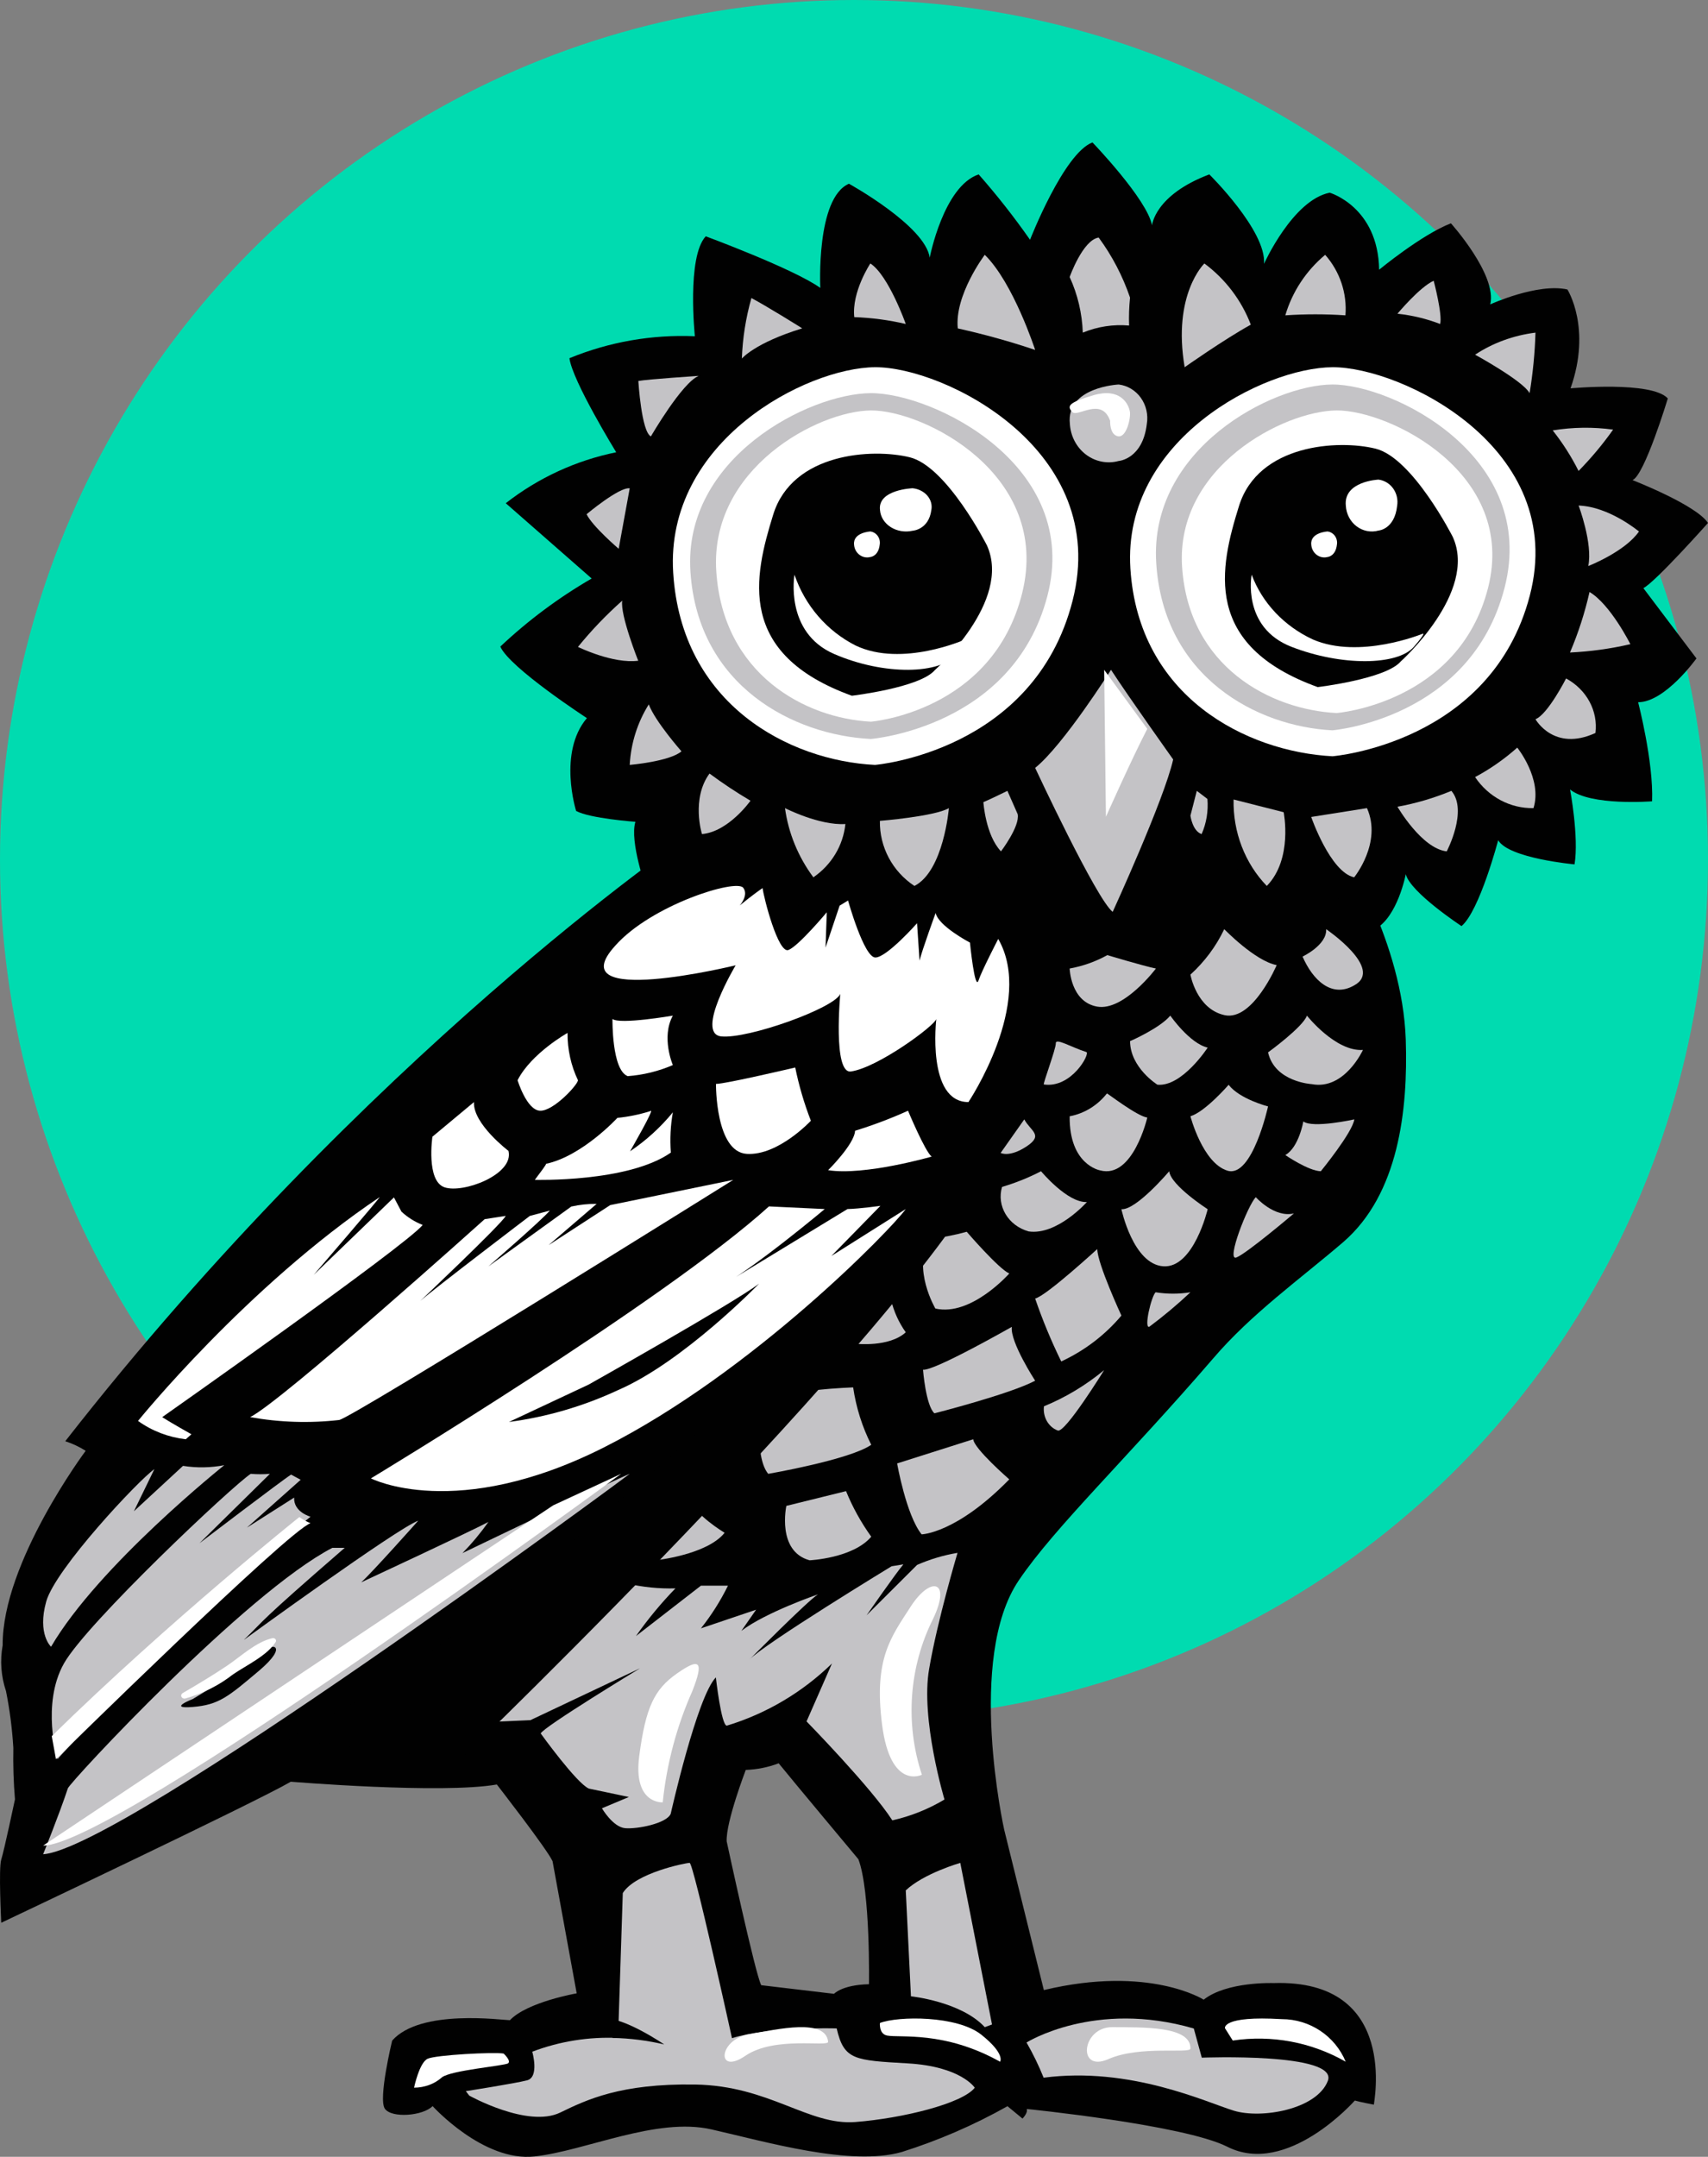 <?xml version="1.0" encoding="UTF-8"?>
<svg width="168px" height="212px" viewBox="0 0 168 212" version="1.1" xmlns="http://www.w3.org/2000/svg" xmlns:xlink="http://www.w3.org/1999/xlink">
    <rect x="0" y="0" width="168" height="212" fill="#808080" stroke="none"/>
    <!-- Generator: Sketch 53.2 (72643) - https://sketchapp.com -->
    <title>Group 3</title>
    <desc>Created with Sketch.</desc>
    <g id="Current-page---Roles" stroke="none" stroke-width="1" fill="none" fill-rule="evenodd">
        <g id="Roles_main_page_v2" transform="translate(-356, -930)">
            <g id="Group-5" transform="translate(356, 930)">
                <g id="Group-3">
                    <ellipse id="Oval" fill="#00DBB0" cx="84" cy="84.5" rx="84" ry="84.5"></ellipse>
                    <g id="Group-52" transform="translate(0, 14)" fill-rule="nonzero">
                        <path d="M125.236,180.921 C125.236,180.921 120.675,180.752 118.394,182.552 C118.394,182.552 113.045,179.131 102.674,181.609 L98.77,165.832 C98.77,165.832 95.016,148.971 100.215,141.327 C103.725,136.134 110.877,129.319 119.333,119.517 C123.087,115.125 127.93,111.685 132.125,108.085 C137.578,103.372 138.498,95.107 138.272,88.198 C137.953,78.575 132.125,69.631 132.125,69.631 C132.125,69.631 76.086,63.099 67.517,68.283 C67.517,68.283 36.067,89.716 6.418,127.661 C7.125,127.889 7.799,128.206 8.427,128.603 C8.427,128.603 0.205,139.593 0.262,147.717 C-0.011,149.222 0.102,150.773 0.59,152.222 C0.959,154.066 1.2,155.934 1.313,157.811 C1.279,159.497 1.332,161.183 1.472,162.863 C1.472,162.863 0.393,167.962 0.121,168.782 C-0.151,169.602 0.121,174.993 0.121,174.993 C0.121,174.993 25.076,163.183 28.605,161.129 C28.605,161.129 43.434,162.354 48.868,161.402 C48.868,161.402 53.805,167.745 54.349,168.942 L56.724,181.93 C56.724,181.93 51.871,182.769 50.154,184.569 C49.422,184.569 41.351,183.419 38.573,186.576 C38.573,186.576 37.174,192.326 37.859,193.278 C38.544,194.229 41.613,193.975 42.552,193.014 C42.552,193.014 47.526,198.508 52.566,197.962 C57.606,197.415 64.542,194.069 69.985,195.304 C75.429,196.539 83.65,198.951 88.69,197.528 C92.305,196.391 95.793,194.881 99.098,193.023 L100.572,194.239 C100.572,194.239 101.125,193.692 100.994,193.296 C100.994,193.296 116.433,194.852 120.703,197 C126.616,200.007 133.261,192.467 133.261,192.467 C133.261,192.467 133.861,192.637 135.138,192.872 C135.072,192.882 137.747,180.507 125.236,180.921 Z M85.443,181.034 C82.815,181.1 82.036,181.977 82.036,181.977 L74.875,181.129 C74.284,180.026 71.477,166.991 71.477,166.991 C71.383,165.106 73.354,159.97 73.354,159.97 C74.462,159.931 75.555,159.711 76.592,159.319 C77.916,160.959 84.429,168.744 84.429,168.744 C85.63,171.883 85.471,181.034 85.471,181.034 L85.443,181.034 Z" id="Shape" fill="#010101"></path>
                        <path d="M89.601,182.222 C89.601,182.222 94.516,182.725 96.864,185.253 L97.576,184.992 L94.454,169.107 C94.454,169.107 90.867,170.134 89.091,171.81 L89.601,182.222 Z" id="Path" fill="#C4C3C6"></path>
                        <path d="M100.97,186.762 C100.97,186.762 107.673,182.548 117.423,185.386 L118.208,188.253 C118.208,188.253 131.689,187.727 130.605,190.536 C129.52,193.346 124.061,194.292 121.35,193.461 C118.638,192.629 111.188,189.103 102.652,190.221 C102.173,189.028 101.611,187.872 100.97,186.762 L100.97,186.762 Z" id="Path" fill="#C4C3C6"></path>
                        <path d="M61.258,172.074 L60.794,186.317 C57.919,186.184 55.048,186.643 52.354,187.666 C52.354,187.666 53.074,190.165 51.843,190.481 C50.611,190.796 45.818,191.543 45.818,191.543 L46.159,191.983 C46.159,191.983 51.909,195.19 55.101,193.649 C57.687,192.395 61.031,190.777 68.362,190.892 C75.694,191.007 79.511,194.941 84.143,194.577 C88.775,194.213 94.647,192.768 95.879,191.208 C95.879,191.208 94.543,189.121 89.296,188.815 C84.048,188.509 83.016,188.499 82.296,185.379 C82.296,185.379 75.665,185.168 71.999,186.336 C71.999,186.336 68.21,169.107 67.832,169.107 C67.453,169.107 62.489,170.093 61.258,172.074 Z" id="Path" fill="#C4C3C6"></path>
                        <path d="M32.242,155.96 C34.268,155.239 57.07,137.665 57.07,137.665 C55.751,139.629 41.469,150.95 41.469,150.95 C41.469,150.95 42.166,151.168 44.257,150.238 C46.347,149.308 59.672,140.901 59.979,140.588 L54.942,146.215 L61.651,141.641 C63.22,142.009 64.828,142.171 66.436,142.125 C65.023,143.581 63.725,145.148 62.552,146.813 C65.34,144.649 68.945,141.859 68.945,141.859 L71.603,141.859 C70.869,143.352 69.978,144.758 68.945,146.054 L74.372,144.222 L72.922,146.3 C75.329,144.469 80.458,142.713 80.458,142.713 C79.445,143.34 73.684,149.156 73.684,149.156 C75.106,147.61 87.696,139.952 87.696,139.952 L88.858,139.762 C88.151,140.588 85.234,144.773 85.234,144.773 L90.205,139.819 C91.479,139.261 92.814,138.862 94.182,138.633 C94.182,138.633 92.203,145.275 91.394,150.02 C90.521,154.945 92.9,162.878 92.9,162.878 C91.305,163.83 89.574,164.522 87.77,164.927 C85.736,161.748 79.333,155.201 79.333,155.201 L81.833,149.508 C78.908,152.352 75.363,154.446 71.491,155.619 C70.943,155.619 70.413,150.874 70.413,150.874 C68.555,152.772 65.972,164.282 65.972,164.282 C65.572,165.231 62.701,165.8 61.493,165.696 C60.285,165.592 59.207,163.741 59.207,163.741 L61.856,162.631 L57.925,161.805 C56.717,161.293 53.186,156.387 53.186,156.387 C53.381,155.789 62.952,149.982 62.952,149.982 L52.173,155.078 L32.242,155.96 Z" id="Path" fill="#C4C3C6"></path>
                        <path d="M120.488,185.355 L121.254,186.569 C125.088,185.994 129.006,186.728 132.364,188.652 C131.317,186.119 128.831,184.465 126.071,184.466 C120.161,184.114 120.488,185.355 120.488,185.355 Z" id="Path" fill="#FFFFFF"></path>
                        <path d="M75.635,104.581 C65.279,113.947 36.485,131.313 36.485,131.313 C36.485,131.313 44.834,135.626 59.441,128.249 C74.047,120.872 87.674,106.819 89.091,104.841 L81.778,109.451 L86.599,104.524 C86.599,104.524 84.555,104.812 83.357,104.841 L70.728,112.525 C74.104,110.729 81.122,104.841 81.122,104.841 L75.635,104.581 Z" id="Path" fill="#FFFFFF"></path>
                        <path d="M57.905,122.091 C57.905,122.091 72.192,114.064 74.667,112.172 C74.667,112.172 67.196,119.877 60.79,122.637 C57.38,124.225 53.765,125.28 50.061,125.768 L57.905,122.091 Z" id="Path" fill="#010101"></path>
                        <path d="M4.242,168.258 C4.242,168.258 5.851,164.276 6.674,161.78 C6.88,161.165 24.154,142.565 32.693,138.139 L33.909,138.139 C25.099,145.77 26.249,145.014 23.986,147.189 C23.986,147.189 39.1,136.191 41.139,135.472 C41.139,135.472 36.659,140.503 35.527,141.534 C35.527,141.534 46.517,136.418 48.041,135.595 C47.272,136.684 46.418,137.708 45.488,138.659 C45.488,138.659 60.611,131.378 61.939,130.867 C61.958,130.886 12.061,167.766 4.242,168.258 Z" id="Path" fill="#C4C3C6"></path>
                        <path d="M18.961,153.002 C21.22,151.656 23.389,150.177 25.456,148.574 C26.801,147.289 28.481,147.688 25.456,150.239 C22.431,152.789 21.531,153.569 18.961,153.781 C16.39,153.994 18.961,153.002 18.961,153.002 Z" id="Path" fill="#010101"></path>
                        <path d="M86.552,184.842 C86.552,184.842 86.432,185.914 87.25,186.077 C88.509,186.326 92.892,185.588 98.369,188.652 C98.369,188.652 98.921,187.906 96.531,186 C94.142,184.095 88.353,184.155 86.552,184.842 Z" id="Path" fill="#FFFFFF"></path>
                        <path d="M40.727,191.202 C40.727,191.202 41.242,188.737 42.062,188.359 C42.882,187.981 48.583,187.685 49.536,187.849 C49.536,187.849 50.299,188.548 49.985,188.802 C49.67,189.057 44.35,189.484 43.463,190.191 C42.748,190.833 41.761,191.198 40.727,191.202 L40.727,191.202 Z" id="Path" fill="#FFFFFF"></path>
                        <path d="M60.259,186.311 C61.974,186.347 63.678,186.562 65.333,186.953 C65.333,186.953 61.353,184.239 59.394,184.411 L60.259,186.311 Z" id="Path" fill="#010101"></path>
                        <path d="M30.545,135.081 C30.545,135.081 28.858,134.63 28.933,133.2 L24.286,136.154 L29.575,131.45 L28.632,130.942 C27.812,131.45 19.62,137.687 19.62,137.687 L26.549,130.867 C25.921,130.919 25.291,130.919 24.663,130.867 C22.919,131.986 8.543,145.514 6.29,149.503 C4.037,153.491 5.649,158.91 5.649,158.91 C5.649,158.91 18.658,144.573 30.545,135.081 Z" id="Path" fill="#C4C3C6"></path>
                        <path d="M22.061,130.017 C22.061,130.017 9.699,139.863 5.021,147.863 C5.021,147.863 3.651,146.622 4.545,143.421 C5.439,140.219 13.607,131.507 15.186,130.402 L13.17,134.546 L18,130.084 C19.348,130.295 20.721,130.273 22.061,130.017 L22.061,130.017 Z" id="Path" fill="#C4C3C6"></path>
                        <path d="M60.611,30.455 C60.611,30.455 56.301,23.452 56.01,21.209 C59.921,19.603 64.129,18.867 68.348,19.051 C68.348,19.051 67.531,11.253 69.419,9.227 C69.419,9.227 78.076,12.426 80.686,14.3 C80.686,14.3 80.245,5.47 83.503,4.06 C83.503,4.06 91.015,8.196 91.447,11.328 C91.447,11.328 92.799,4.306 96.263,3.142 C98.064,5.188 99.751,7.333 101.315,9.568 C101.315,9.568 104.639,1.051 107.456,0 C107.456,0 112.827,5.574 113.315,8.149 C113.315,8.149 113.559,5.177 118.949,3.142 C118.949,3.142 124.582,8.688 124.329,11.934 C124.329,11.934 127.146,5.669 130.789,4.94 C130.789,4.94 135.55,6.322 135.653,12.511 C135.653,12.511 139.822,9.067 142.714,7.95 C142.714,7.95 147.277,13.013 146.582,15.918 C146.582,15.918 151.221,13.799 154.169,14.452 C154.169,14.452 156.582,18.237 154.479,24.171 C154.479,24.171 162.47,23.423 164.047,25.165 C164.047,25.165 161.756,32.736 160.573,33.19 C160.573,33.19 166.817,35.613 168,37.402 C168,37.402 162.826,43.213 161.643,43.809 L166.864,50.718 C166.864,50.718 163.784,55.024 161.127,55.024 C161.127,55.024 162.657,60.891 162.498,64.762 C162.498,64.762 156.451,65.245 154.432,63.598 C154.432,63.598 155.315,68.273 154.873,70.961 C154.873,70.961 148.395,70.374 147.362,68.586 C147.362,68.586 145.531,75.542 143.756,77.028 C143.756,77.028 138.714,73.715 138.273,71.927 C138.273,71.927 137.474,76.138 135.249,77.33 C135.249,77.33 129.127,72.712 129.418,71.226 C129.418,71.226 128.085,76.734 125.578,77.028 C125.578,77.028 121.728,73.308 121.728,71.349 C121.728,71.349 120.554,74.927 118.629,75.078 C118.629,75.078 115.381,72.097 114.639,70.346 C114.639,70.346 110.939,76.45 109.315,77.047 C109.315,77.047 103.108,70.195 102.367,68.406 C102.367,68.406 101.184,72.797 99.55,73.886 C98.446,73.13 97.535,72.121 96.893,70.942 C96.893,70.942 94.526,76.006 93.052,76.308 C93.052,76.308 90.094,75.362 89.202,73.886 C87.969,75.317 86.391,76.405 84.62,77.047 C83.281,75.843 82.135,74.439 81.221,72.882 C81.221,72.882 77.672,76.308 75.165,76.308 C75.165,76.308 72.498,72.135 72.949,70.053 C72.949,70.053 67.221,73.488 63.559,73.337 C63.559,73.337 61.907,68.718 62.498,66.778 C62.498,66.778 57.991,66.447 56.667,65.709 C56.667,65.709 54.855,59.973 57.728,56.585 C57.728,56.585 50.114,51.636 49.212,49.554 C51.942,46.982 54.957,44.737 58.198,42.863 L49.747,35.462 C52.938,32.972 56.656,31.258 60.611,30.455 L60.611,30.455 Z" id="Path" fill="#010101"></path>
                        <path d="M101.818,61.478 C101.818,61.478 107.841,74.391 109.445,75.631 C109.445,75.631 114.518,64.568 115.394,60.649 C115.394,60.649 111.115,54.641 109.279,51.837 C109.279,51.837 104.603,59.237 101.818,61.478 Z" id="Path" fill="#C4C3C6"></path>
                        <path d="M131.063,60.335 C131.063,60.335 146.673,59.086 150.469,44.554 C154.265,30.022 137.813,22.057 131.063,22.095 C124.314,22.132 110.389,29.202 111.184,41.862 C111.979,54.522 122.629,59.888 131.063,60.335 Z" id="Path" fill="#FFFFFF"></path>
                        <path d="M131.049,57.785 C131.049,57.785 144.676,56.678 147.994,43.761 C151.312,30.844 136.944,23.766 131.049,23.794 C125.153,23.822 112.997,30.121 113.729,41.367 C114.46,52.613 123.682,57.41 131.049,57.785 Z" id="Path" fill="#C4C3C6"></path>
                        <path d="M131.476,56.086 C131.476,56.086 143.45,55.138 146.358,43.817 C149.266,32.497 136.646,26.315 131.476,26.343 C126.307,26.372 115.616,31.88 116.271,41.722 C116.927,51.563 124.995,55.763 131.476,56.086 Z" id="Path" fill="#FFFFFF"></path>
                        <path d="M129.611,53.536 C129.611,53.536 136.327,52.74 137.78,51.012 C137.78,51.012 145.381,44.216 142.894,38.77 C142.894,38.77 138.954,31.003 135.302,30.1 C131.651,29.197 123.77,29.644 121.87,35.731 C119.97,41.818 118.237,49.43 129.611,53.536 Z" id="Path" fill="#010101"></path>
                        <path d="M139.887,48.309 C139.887,48.309 133.718,50.833 129.142,48.858 C126.318,47.553 124.154,45.266 123.115,42.489 C123.115,42.489 122.109,47.662 127.026,49.575 C131.943,51.489 137.467,51.427 139.071,49.575 C140.447,47.99 139.887,48.309 139.887,48.309 Z" id="Path" fill="#FFFFFF"></path>
                        <path d="M86.063,61.185 C86.063,61.185 101.696,59.911 105.498,45.054 C109.301,30.197 92.823,22.047 86.063,22.095 C79.303,22.142 65.408,29.358 66.216,42.3 C67.023,55.242 77.614,60.76 86.063,61.185 Z" id="Path" fill="#FFFFFF"></path>
                        <path d="M85.653,58.635 C85.653,58.635 99.617,57.528 103.013,44.611 C106.409,31.693 91.693,24.616 85.653,24.644 C79.612,24.672 67.151,30.968 67.912,42.221 C68.673,53.474 78.1,58.263 85.653,58.635 Z" id="Path" fill="#C4C3C6"></path>
                        <path d="M85.664,56.936 C85.664,56.936 97.625,55.977 100.539,44.306 C103.452,32.635 90.837,26.305 85.664,26.344 C80.491,26.382 69.791,32.03 70.454,42.157 C71.117,52.284 79.193,56.6 85.664,56.936 Z" id="Path" fill="#FFFFFF"></path>
                        <path d="M83.788,54.386 C83.788,54.386 90.506,53.597 91.964,51.855 C91.964,51.855 99.56,45.117 97.077,39.611 C97.077,39.611 93.136,31.843 89.482,30.947 C85.827,30.052 77.946,30.485 76.054,36.579 C74.162,42.672 72.399,50.266 83.788,54.386 Z" id="Path" fill="#010101"></path>
                        <path d="M94.915,48.862 C94.915,48.862 88.746,51.616 84.175,49.457 C81.346,48.032 79.181,45.529 78.146,42.489 C78.146,42.489 77.139,48.151 82.049,50.282 C86.959,52.412 92.545,52.297 94.107,50.282 C95.48,48.507 94.915,48.862 94.915,48.862 Z" id="Path" fill="#FFFFFF"></path>
                        <path d="M110.037,23.794 C110.037,23.794 104.846,24.026 105.233,27.663 C105.303,28.866 105.882,29.972 106.813,30.678 C107.743,31.384 108.926,31.616 110.037,31.31 C110.037,31.31 112.397,31.136 112.803,27.663 C112.95,26.761 112.737,25.836 112.214,25.103 C111.691,24.371 110.903,23.898 110.037,23.794 Z" id="Path" fill="#C4C3C6"></path>
                        <path d="M72.121,101.974 C72.121,101.974 34.665,125.348 33.36,125.574 C30.444,125.907 27.494,125.812 24.606,125.292 C27.754,123.724 47.674,105.834 47.674,105.834 L49.744,105.515 C49.356,106.294 41.339,113.873 41.339,113.873 C42.653,112.708 52.117,105.515 52.117,105.515 L54.083,104.989 C53.299,105.928 48.042,110.473 48.042,110.473 L54.736,105.646 L56.191,104.594 C57.011,104.412 57.848,104.324 58.687,104.331 L53.96,108.388 L60.02,104.453 L72.121,101.974 Z" id="Path" fill="#FFFFFF"></path>
                        <path d="M73.103,73.261 C73.669,73.989 72.764,74.999 72.764,74.999 C74.008,73.97 75.007,73.29 75.007,73.29 C75.139,74.319 76.553,79.765 77.552,79.377 C78.552,78.989 81.323,75.669 81.323,75.669 L81.2,79.144 L82.586,75.018 L83.415,74.514 C83.415,74.514 84.98,80.115 86.102,80.115 C87.224,80.115 90.202,76.746 90.202,76.746 L90.447,80.425 C90.692,79.396 92.031,75.737 92.031,75.737 C92.285,77.018 95.405,78.649 95.405,78.649 C95.405,78.649 95.886,83.503 96.254,82.357 C96.536,81.474 98.186,78.29 98.186,78.29 C101.796,84.57 95.255,94.326 95.255,94.326 C91.126,94.326 92.097,86.153 92.097,86.153 C91.974,86.793 86.337,90.948 83.698,91.317 C81.907,91.569 82.652,83.697 82.652,83.697 C82.03,85.114 73.575,88.133 70.954,87.871 C68.334,87.609 72.359,80.882 72.359,80.882 C72.359,80.882 54.845,85.153 60.529,78.94 C64.073,74.95 72.406,72.358 73.103,73.261 Z" id="Path" fill="#FFFFFF"></path>
                        <path d="M37.329,103.677 C37.598,103.492 30.859,111.305 30.859,111.305 L38.748,103.696 L39.486,105.092 C40.089,105.655 40.798,106.1 41.576,106.405 C39.869,108.485 15.953,125.295 15.953,125.295 C16.758,125.813 18.829,126.978 18.829,126.978 L18.273,127.468 C16.571,127.274 14.951,126.652 13.576,125.665 C13.576,125.665 24.273,112.443 37.329,103.677 Z" id="Path" fill="#FFFFFF"></path>
                        <path d="M66.182,95.334 C64.968,96.813 63.55,98.103 61.972,99.163 C61.972,99.163 64.541,94.725 63.964,95.214 C62.91,95.547 61.826,95.77 60.728,95.878 C60.728,95.878 57.267,99.643 53.688,100.399 C53.688,100.399 53.985,100.159 52.606,101.968 C52.606,101.968 61.783,102.236 65.984,99.292 C65.884,97.969 65.951,96.639 66.182,95.334 L66.182,95.334 Z" id="Path" fill="#FFFFFF"></path>
                        <path d="M85.288,115.569 L87.189,113.021 C87.189,113.021 85.404,113.114 84.199,113.021 C84.199,113.021 81.842,116.954 84.199,118.08 C84.199,118.08 87.457,118.449 89.091,116.954 C88.412,116.001 87.92,114.918 87.645,113.769 C87.645,113.769 86.1,115.551 85.743,116.012 L85.288,115.569 Z" id="Path" fill="#C4C3C6"></path>
                        <path d="M65.347,136.074 L67.211,132.567 C67.211,132.567 64.986,133.044 63.518,133.171 C63.518,133.171 61.355,138.463 64.476,139.365 C64.476,139.365 69.541,138.833 71.273,136.66 C71.273,136.66 68.257,134.857 67.914,133.378 C67.914,133.378 66.349,135.876 65.988,136.516 L65.347,136.074 Z" id="Path" fill="#C4C3C6"></path>
                        <path d="M77.347,134.016 C77.347,134.016 76.378,138.476 79.633,139.365 C79.633,139.365 83.895,139.168 85.697,137.046 C84.694,135.65 83.862,134.147 83.217,132.567 L77.347,134.016 Z" id="Path" fill="#C4C3C6"></path>
                        <path d="M70.424,92.541 C70.424,92.541 70.359,99.226 73.454,99.417 C76.55,99.608 79.758,96.161 79.758,96.161 C79.098,94.464 78.584,92.713 78.219,90.927 C78.219,90.927 71.362,92.541 70.424,92.541 Z" id="Path" fill="#FFFFFF"></path>
                        <path d="M134.457,65.433 C135.971,68.837 133.197,72.232 133.197,72.232 C130.854,71.736 128.97,66.301 128.97,66.301 L134.457,65.433 Z" id="Path" fill="#C4C3C6"></path>
                        <path d="M117.718,63.734 L118.763,64.531 C118.862,65.725 118.663,66.927 118.192,67.983 C117.292,67.691 117.091,66.174 117.091,66.174 L117.718,63.734 Z" id="Path" fill="#C4C3C6"></path>
                        <path d="M137.455,65.296 C137.455,65.296 139.837,69.41 142.301,69.682 C142.301,69.682 144.42,65.664 142.757,63.734 C141.069,64.438 139.289,64.963 137.455,65.296 Z" id="Path" fill="#C4C3C6"></path>
                        <path d="M117.09,187.358 C117.09,187.893 112.119,187.024 109.02,188.394 C105.92,189.764 106.392,185.231 109.407,185.253 C112.422,185.276 117.147,185.131 117.09,187.358 Z" id="Path" fill="#FFFFFF"></path>
                        <path d="M81.454,186.69 C81.511,187.23 76.196,186.104 73.322,188.064 C70.447,190.024 70.645,186.507 73.614,185.966 C76.582,185.426 81.219,184.373 81.454,186.69 Z" id="Path" fill="#FFFFFF"></path>
                        <path d="M102.677,92.595 C102.54,92.595 103.868,89.107 103.85,88.548 C103.832,87.99 105.379,88.943 106.853,89.407 C107.262,89.536 105.406,92.99 102.677,92.595 Z" id="Path" fill="#C4C3C6"></path>
                        <path d="M95.729,127.468 L88.242,129.844 C88.242,129.844 89.126,134.914 90.65,136.815 C90.65,136.815 94.049,136.75 99.273,131.41 C99.273,131.41 95.806,128.4 95.729,127.468" id="Path" fill="#C4C3C6"></path>
                        <path d="M78.98,118.97 L73.818,122.725 C73.818,122.725 74.162,123.836 77.603,122.725 C81.045,121.614 79.445,121.003 78.98,118.97 Z" id="Path" fill="#C4C3C6"></path>
                        <path d="M100.749,96.026 L98.424,99.324 C98.424,99.324 99.285,99.802 100.986,98.676 C102.686,97.55 101.352,97.172 100.749,96.026 Z" id="Path" fill="#C4C3C6"></path>
                        <path d="M90.678,160.445 C90.678,160.445 87.59,162.006 86.759,155.506 C85.928,149.006 87.662,146.89 89.585,143.903 C91.509,140.917 93.613,141.271 91.78,145.119 C89.409,149.84 89.01,155.398 90.678,160.445 Z" id="Path" fill="#FFFFFF"></path>
                        <path d="M65.186,163.157 C65.186,163.157 62.242,163.367 62.878,158.587 C63.513,153.807 64.354,152.052 66.591,150.487 C68.828,148.922 69.276,149.237 68.086,152.252 C66.556,155.69 65.576,159.375 65.186,163.157 Z" id="Path" fill="#FFFFFF"></path>
                        <path d="M61.939,33.998 C60.913,33.845 57.697,36.544 57.697,36.544 C58.282,37.75 60.853,39.94 60.853,39.94 L61.939,33.998 Z" id="Path" fill="#C4C3C6"></path>
                        <path d="M106.504,18.695 C106.438,16.802 105.999,14.943 105.212,13.23 C105.212,13.23 106.495,9.596 108.066,9.348 C109.387,11.139 110.428,13.131 111.152,15.252 C111.058,16.164 111.027,17.082 111.059,17.999 C109.508,17.862 107.948,18.1 106.504,18.695 L106.504,18.695 Z" id="Path" fill="#C4C3C6"></path>
                        <path d="M108.78,66.283 C108.78,66.283 111.351,60.516 112.848,57.642 L108.606,51.837 L108.78,66.283 Z" id="Path" fill="#FFFFFF"></path>
                        <path d="M121.605,109.604 C122.614,109.223 127.273,105.269 127.273,105.269 C125.347,105.729 123.521,103.674 123.521,103.674 C122.745,104.454 120.576,109.977 121.605,109.604 Z" id="Path" fill="#C4C3C6"></path>
                        <path d="M113.047,116.41 C114.461,115.356 115.812,114.225 117.091,113.021 C115.956,113.203 114.798,113.203 113.664,113.021 C113.232,113.445 112.492,116.622 113.047,116.41 Z" id="Path" fill="#C4C3C6"></path>
                        <path d="M104.035,126.606 C104.738,126.93 108.606,120.67 108.606,120.67 C106.799,122.161 104.805,123.36 102.684,124.229 C102.558,125.272 103.124,126.267 104.035,126.606 Z" id="Path" fill="#C4C3C6"></path>
                        <path d="M109.193,27.357 C109.193,27.357 109.121,28.719 109.961,28.883 C110.801,29.047 111.231,27.107 111.139,26.477 C110.996,25.615 110.115,24.106 107.584,24.839 C105.053,25.572 104.94,25.917 105.463,26.494 C105.986,27.072 108.332,24.959 109.193,27.357 Z" id="Path" fill="#FFFFFF"></path>
                        <path d="M54.4,133.97 L61.091,130.867 C61.091,130.867 11.344,167.408 4.242,167.408 L54.4,133.97 Z" id="Path" fill="#FFFFFF"></path>
                        <path d="M18.202,152.958 C19.945,152.463 21.554,151.651 22.929,150.572 C24.28,149.658 26.266,148.736 27.116,147.4 C27.171,147.309 27.161,147.199 27.092,147.117 C27.023,147.035 26.907,146.997 26.795,147.019 C25.169,147.391 23.694,148.812 22.361,149.709 C21.029,150.606 19.459,151.553 17.956,152.425 C17.831,152.505 17.785,152.651 17.843,152.778 C17.902,152.905 18.051,152.98 18.202,152.958 L18.202,152.958 Z" id="Path" fill="#FFFFFF"></path>
                        <path d="M5.503,158.91 C5.503,158.91 28.388,136.415 30.545,135.719 C30.155,135.56 29.785,135.358 29.443,135.116 C29.443,135.116 16.749,145.236 5.091,156.646 L5.503,158.91 Z" id="Path" fill="#FFFFFF"></path>
                        <path d="M135.59,33.142 C135.59,33.142 132.113,33.29 132.378,35.725 C132.426,36.527 132.814,37.264 133.436,37.734 C134.059,38.204 134.849,38.357 135.59,38.151 C135.59,38.151 137.168,38.042 137.423,35.725 C137.523,35.126 137.383,34.509 137.037,34.02 C136.69,33.532 136.167,33.214 135.59,33.142 Z" id="Path" fill="#FFFFFF"></path>
                        <path d="M89.769,33.991 C89.769,33.991 86.299,34.114 86.559,36.145 C86.609,36.812 86.998,37.425 87.619,37.816 C88.24,38.208 89.028,38.336 89.769,38.168 C89.769,38.168 91.344,38.072 91.605,36.145 C91.705,35.645 91.565,35.131 91.218,34.723 C90.871,34.316 90.347,34.051 89.769,33.991 Z" id="Path" fill="#FFFFFF"></path>
                        <path d="M130.583,38.24 C130.583,38.24 128.855,38.322 128.976,39.534 C129.002,39.934 129.197,40.301 129.508,40.535 C129.818,40.77 130.213,40.847 130.583,40.747 C130.583,40.747 131.37,40.692 131.5,39.534 C131.549,39.234 131.479,38.926 131.306,38.682 C131.133,38.438 130.872,38.278 130.583,38.24 L130.583,38.24 Z" id="Path" fill="#FFFFFF"></path>
                        <path d="M85.614,38.24 C85.614,38.24 83.885,38.322 84.006,39.534 C84.032,39.934 84.227,40.301 84.538,40.535 C84.849,40.77 85.243,40.847 85.614,40.747 C85.614,40.747 86.4,40.692 86.53,39.534 C86.579,39.234 86.509,38.926 86.336,38.682 C86.163,38.438 85.902,38.278 85.614,38.24 Z" id="Path" fill="#FFFFFF"></path>
                        <path d="M141.652,17.845 C140.316,17.331 138.902,16.991 137.455,16.836 C137.455,16.836 139.654,14.199 141.018,13.597 C141.018,13.597 141.902,16.938 141.652,17.845 Z" id="Path" fill="#C4C3C6"></path>
                        <path d="M96.727,64.844 C96.727,64.844 96.935,68.081 98.457,69.682 C98.457,69.682 100.335,67.217 100.101,66.03 L99.089,63.734 C99.089,63.734 97.203,64.658 96.727,64.844 Z" id="Path" fill="#C4C3C6"></path>
                        <path d="M46.62,94.326 C46.501,96.465 50.015,99.124 50.015,99.124 C50.588,101.439 45.563,103.327 43.727,102.704 C41.891,102.081 42.533,97.729 42.533,97.729 L46.62,94.326 Z" id="Path" fill="#FFFFFF"></path>
                        <path d="M50.909,92.177 C50.909,92.177 51.793,95.106 53.11,95.175 C54.427,95.243 56.848,92.606 56.848,92.177 C56.163,90.745 55.811,89.147 55.823,87.528 C55.823,87.528 52.253,89.53 50.909,92.177 Z" id="Path" fill="#FFFFFF"></path>
                        <path d="M128.121,80.024 C128.121,80.024 130.54,78.884 130.441,77.33 C130.441,77.33 136.167,81.219 133.215,82.846 C130.974,84.151 129.108,82.303 128.121,80.024 Z" id="Path" fill="#C4C3C6"></path>
                        <path d="M90.788,120.634 C90.788,120.634 91.064,124.164 91.911,124.918 C91.911,124.918 99.336,123.032 101.818,121.712 C101.818,121.712 99.336,117.903 99.523,116.421 C99.523,116.412 91.901,120.768 90.788,120.634 Z" id="Path" fill="#C4C3C6"></path>
                        <path d="M74.851,123.742 C74.851,123.742 74.121,129.145 75.564,130.867 C75.564,130.867 83.578,129.484 85.697,128.011 C84.811,126.262 84.208,124.352 83.916,122.369 C83.916,122.369 77.282,122.598 74.851,123.742 Z" id="Path" fill="#C4C3C6"></path>
                        <path d="M101.818,113.637 C102.542,115.748 103.399,117.813 104.384,119.82 C106.671,118.763 108.692,117.224 110.303,115.312 C110.303,115.312 107.939,110.209 107.929,108.773 C107.929,108.763 102.939,113.36 101.818,113.637 Z" id="Path" fill="#C4C3C6"></path>
                        <path d="M69.788,62.034 C71.085,62.994 72.43,63.885 73.818,64.704 C73.818,64.704 71.672,67.749 69.052,67.983 C69.032,67.983 67.974,64.501 69.788,62.034 Z" id="Path" fill="#C4C3C6"></path>
                        <path d="M60.243,86.153 C60.243,86.153 60.159,91.179 61.744,91.777 C63.28,91.661 64.782,91.292 66.182,90.687 C66.182,90.687 65.007,87.963 66.182,85.828 C66.182,85.828 60.933,86.733 60.243,86.153 Z" id="Path" fill="#FFFFFF"></path>
                        <path d="M84.106,97.144 C85.887,96.595 87.627,95.937 89.314,95.176 C89.314,95.176 90.988,99.182 91.636,99.685 C91.636,99.685 85.055,101.584 81.455,101.02 C81.455,101.02 84.04,98.471 84.106,97.144 Z" id="Path" fill="#FFFFFF"></path>
                        <path d="M110.303,104.856 C110.303,104.856 111.454,110.276 114.434,110.467 C117.414,110.659 118.788,104.856 118.788,104.856 C118.788,104.856 115.15,102.515 115.005,101.124 C115.005,101.124 111.764,104.961 110.303,104.856" id="Path" fill="#C4C3C6"></path>
                        <path d="M120.848,92.627 C120.848,92.627 118.566,95.269 117.091,95.72 C117.091,95.72 118.293,100.324 120.735,101.069 C123.177,101.815 124.727,94.753 124.727,94.753 C124.727,94.753 121.928,94.035 120.848,92.627 Z" id="Path" fill="#C4C3C6"></path>
                        <path d="M115.112,85.828 C115.112,85.828 117.014,88.564 118.788,88.972 C118.788,88.972 116.27,92.848 113.844,92.617 C113.844,92.617 111.17,90.957 111.152,88.332 C111.188,88.332 114.092,87.052 115.112,85.828 Z" id="Path" fill="#C4C3C6"></path>
                        <path d="M102.398,101.124 C102.398,101.124 104.996,104.251 106.909,104.15 C106.909,104.15 103.984,107.442 101.179,107.039 C99.17,106.476 98.01,104.538 98.561,102.665 C99.893,102.272 101.178,101.755 102.398,101.124 Z" id="Path" fill="#C4C3C6"></path>
                        <path d="M95.087,107.073 C95.087,107.073 98.21,110.702 99.273,111.175 C99.273,111.175 95.528,115.427 92.004,114.619 C92.004,114.619 89.705,110.739 91.429,107.769 C92.667,107.64 93.891,107.407 95.087,107.073 Z" id="Path" fill="#C4C3C6"></path>
                        <path d="M108.879,93.477 C108.879,93.419 111.847,95.721 112.848,95.846 C112.848,95.846 111.443,101.909 108.208,101.039 C108.208,101.039 105.158,100.517 105.213,95.721 C106.649,95.454 107.948,94.659 108.879,93.477 L108.879,93.477 Z" id="Path" fill="#C4C3C6"></path>
                        <path d="M128.55,85.828 C128.55,85.828 131.363,89.383 134.061,89.2 C134.061,89.2 132.249,93.177 129.027,92.562 C129.027,92.562 125.385,92.36 124.727,89.439 C124.737,89.439 128.178,86.931 128.55,85.828 Z" id="Path" fill="#C4C3C6"></path>
                        <path d="M120.418,77.33 C120.418,77.33 123.457,80.469 125.576,80.861 C125.576,80.861 123.227,86.383 120.456,85.783 C117.685,85.182 117.091,81.798 117.091,81.798 C118.491,80.525 119.621,79.008 120.418,77.33 Z" id="Path" fill="#C4C3C6"></path>
                        <path d="M108.919,79.88 C108.919,79.88 112.455,80.947 113.697,81.199 C113.697,81.199 110.534,85.41 107.916,84.942 C105.298,84.474 105.212,81.199 105.212,81.199 C106.514,80.964 107.767,80.518 108.919,79.88 Z" id="Path" fill="#C4C3C6"></path>
                        <path d="M86.547,66.686 C86.547,66.686 91.917,66.253 93.333,65.433 C93.333,65.433 92.826,71.603 89.945,73.082 C87.781,71.657 86.501,69.248 86.547,66.686 Z" id="Path" fill="#C4C3C6"></path>
                        <path d="M121.336,64.584 L126.26,65.833 C126.26,65.833 127.196,70.422 124.603,73.082 C122.452,70.86 121.268,67.779 121.336,64.584 Z" id="Path" fill="#C4C3C6"></path>
                        <path d="M77.212,65.433 C77.212,65.433 80.588,67.157 83.152,66.994 C82.937,69.099 81.788,71.01 80.004,72.232 C78.509,70.223 77.55,67.887 77.212,65.433 L77.212,65.433 Z" id="Path" fill="#C4C3C6"></path>
                        <path d="M126.424,99.534 C126.424,99.534 128.684,101.088 129.915,101.124 C129.915,101.124 133.038,97.307 133.212,96.026 C133.212,96.026 129.116,96.935 128.197,96.226 C128.197,96.226 127.765,98.771 126.424,99.534 Z" id="Path" fill="#C4C3C6"></path>
                        <path d="M145.091,62.381 C146.576,61.588 147.968,60.616 149.238,59.485 C149.238,59.485 151.732,62.565 150.836,65.432 C148.555,65.477 146.402,64.333 145.091,62.381 L145.091,62.381 Z" id="Path" fill="#C4C3C6"></path>
                        <path d="M67.03,59.85 C67.03,59.85 64.433,56.905 63.814,55.236 C62.701,57.012 62.054,59.064 61.939,61.185 C61.939,61.185 65.868,60.851 67.03,59.85 Z" id="Path" fill="#C4C3C6"></path>
                        <path d="M45.341,158.91 C45.341,158.91 92.688,113.358 98.424,98.575 C98.424,98.575 49.513,148.037 28,156.941 L45.341,158.91 Z" id="Path" fill="#010101"></path>
                        <path d="M84.026,17.171 C85.731,17.231 87.427,17.457 89.091,17.845 C89.091,17.845 87.399,13.059 85.608,11.897 C85.608,11.897 83.763,14.67 84.026,17.171 Z" id="Path" fill="#C4C3C6"></path>
                        <path d="M64.024,28.893 C64.024,28.893 67.076,23.621 68.727,22.944 C68.727,22.944 63.673,23.278 62.788,23.449 C62.788,23.449 63.092,28.464 64.024,28.893 Z" id="Path" fill="#C4C3C6"></path>
                        <path d="M72.97,21.245 C72.97,21.245 74.236,19.707 78.909,18.275 C78.909,18.275 75.551,16.167 73.91,15.296 C73.359,17.233 73.043,19.231 72.97,21.245 Z" id="Path" fill="#C4C3C6"></path>
                        <path d="M145.091,20.864 C145.091,20.864 149.783,23.42 150.453,24.644 C150.778,22.672 150.971,20.686 151.03,18.695 C148.871,18.965 146.827,19.712 145.091,20.864 L145.091,20.864 Z" id="Path" fill="#C4C3C6"></path>
                        <path d="M154.041,52.687 C154.041,52.687 152.235,56.234 151.03,56.692 C151.03,56.692 152.827,59.931 156.931,58.045 C157.197,55.884 156.063,53.781 154.041,52.687 Z" id="Path" fill="#C4C3C6"></path>
                        <path d="M154.424,50.137 C156.427,50.043 158.415,49.768 160.364,49.317 C160.364,49.317 158.411,45.41 156.346,44.189 C155.888,46.221 155.245,48.212 154.424,50.137 L154.424,50.137 Z" id="Path" fill="#C4C3C6"></path>
                        <path d="M155.273,35.691 C155.273,35.691 156.686,39.426 156.222,41.639 C156.222,41.639 159.827,40.239 161.212,38.24 C161.193,38.24 158.318,35.803 155.273,35.691 Z" id="Path" fill="#C4C3C6"></path>
                        <path d="M152.727,28.306 C153.717,29.557 154.568,30.892 155.269,32.292 C156.518,31.019 157.654,29.66 158.667,28.228 C156.696,27.957 154.688,27.984 152.727,28.306 L152.727,28.306 Z" id="Path" fill="#C4C3C6"></path>
                        <path d="M116.524,22.094 C116.524,22.094 120.394,19.365 123.03,17.912 C122.118,15.522 120.535,13.436 118.464,11.897 C118.464,11.897 115.3,14.923 116.524,22.094 Z" id="Path" fill="#C4C3C6"></path>
                        <path d="M126.424,16.996 C128.393,16.861 130.369,16.861 132.338,16.996 C132.511,14.831 131.793,12.688 130.344,11.047 C128.472,12.609 127.108,14.678 126.424,16.996 Z" id="Path" fill="#C4C3C6"></path>
                        <path d="M62.788,50.979 C62.788,50.979 60.973,46.431 61.205,45.039 C59.62,46.447 58.163,47.968 56.848,49.587 C56.848,49.587 60.297,51.279 62.788,50.943" id="Path" fill="#C4C3C6"></path>
                        <path d="M94.209,18.281 C96.784,18.852 99.324,19.558 101.818,20.395 C101.818,20.395 99.68,13.801 96.862,11.047 C96.862,11.047 93.869,15.007 94.209,18.281 Z" id="Path" fill="#C4C3C6"></path>
                    </g>
                </g>
            </g>
        </g>
    </g>
</svg>